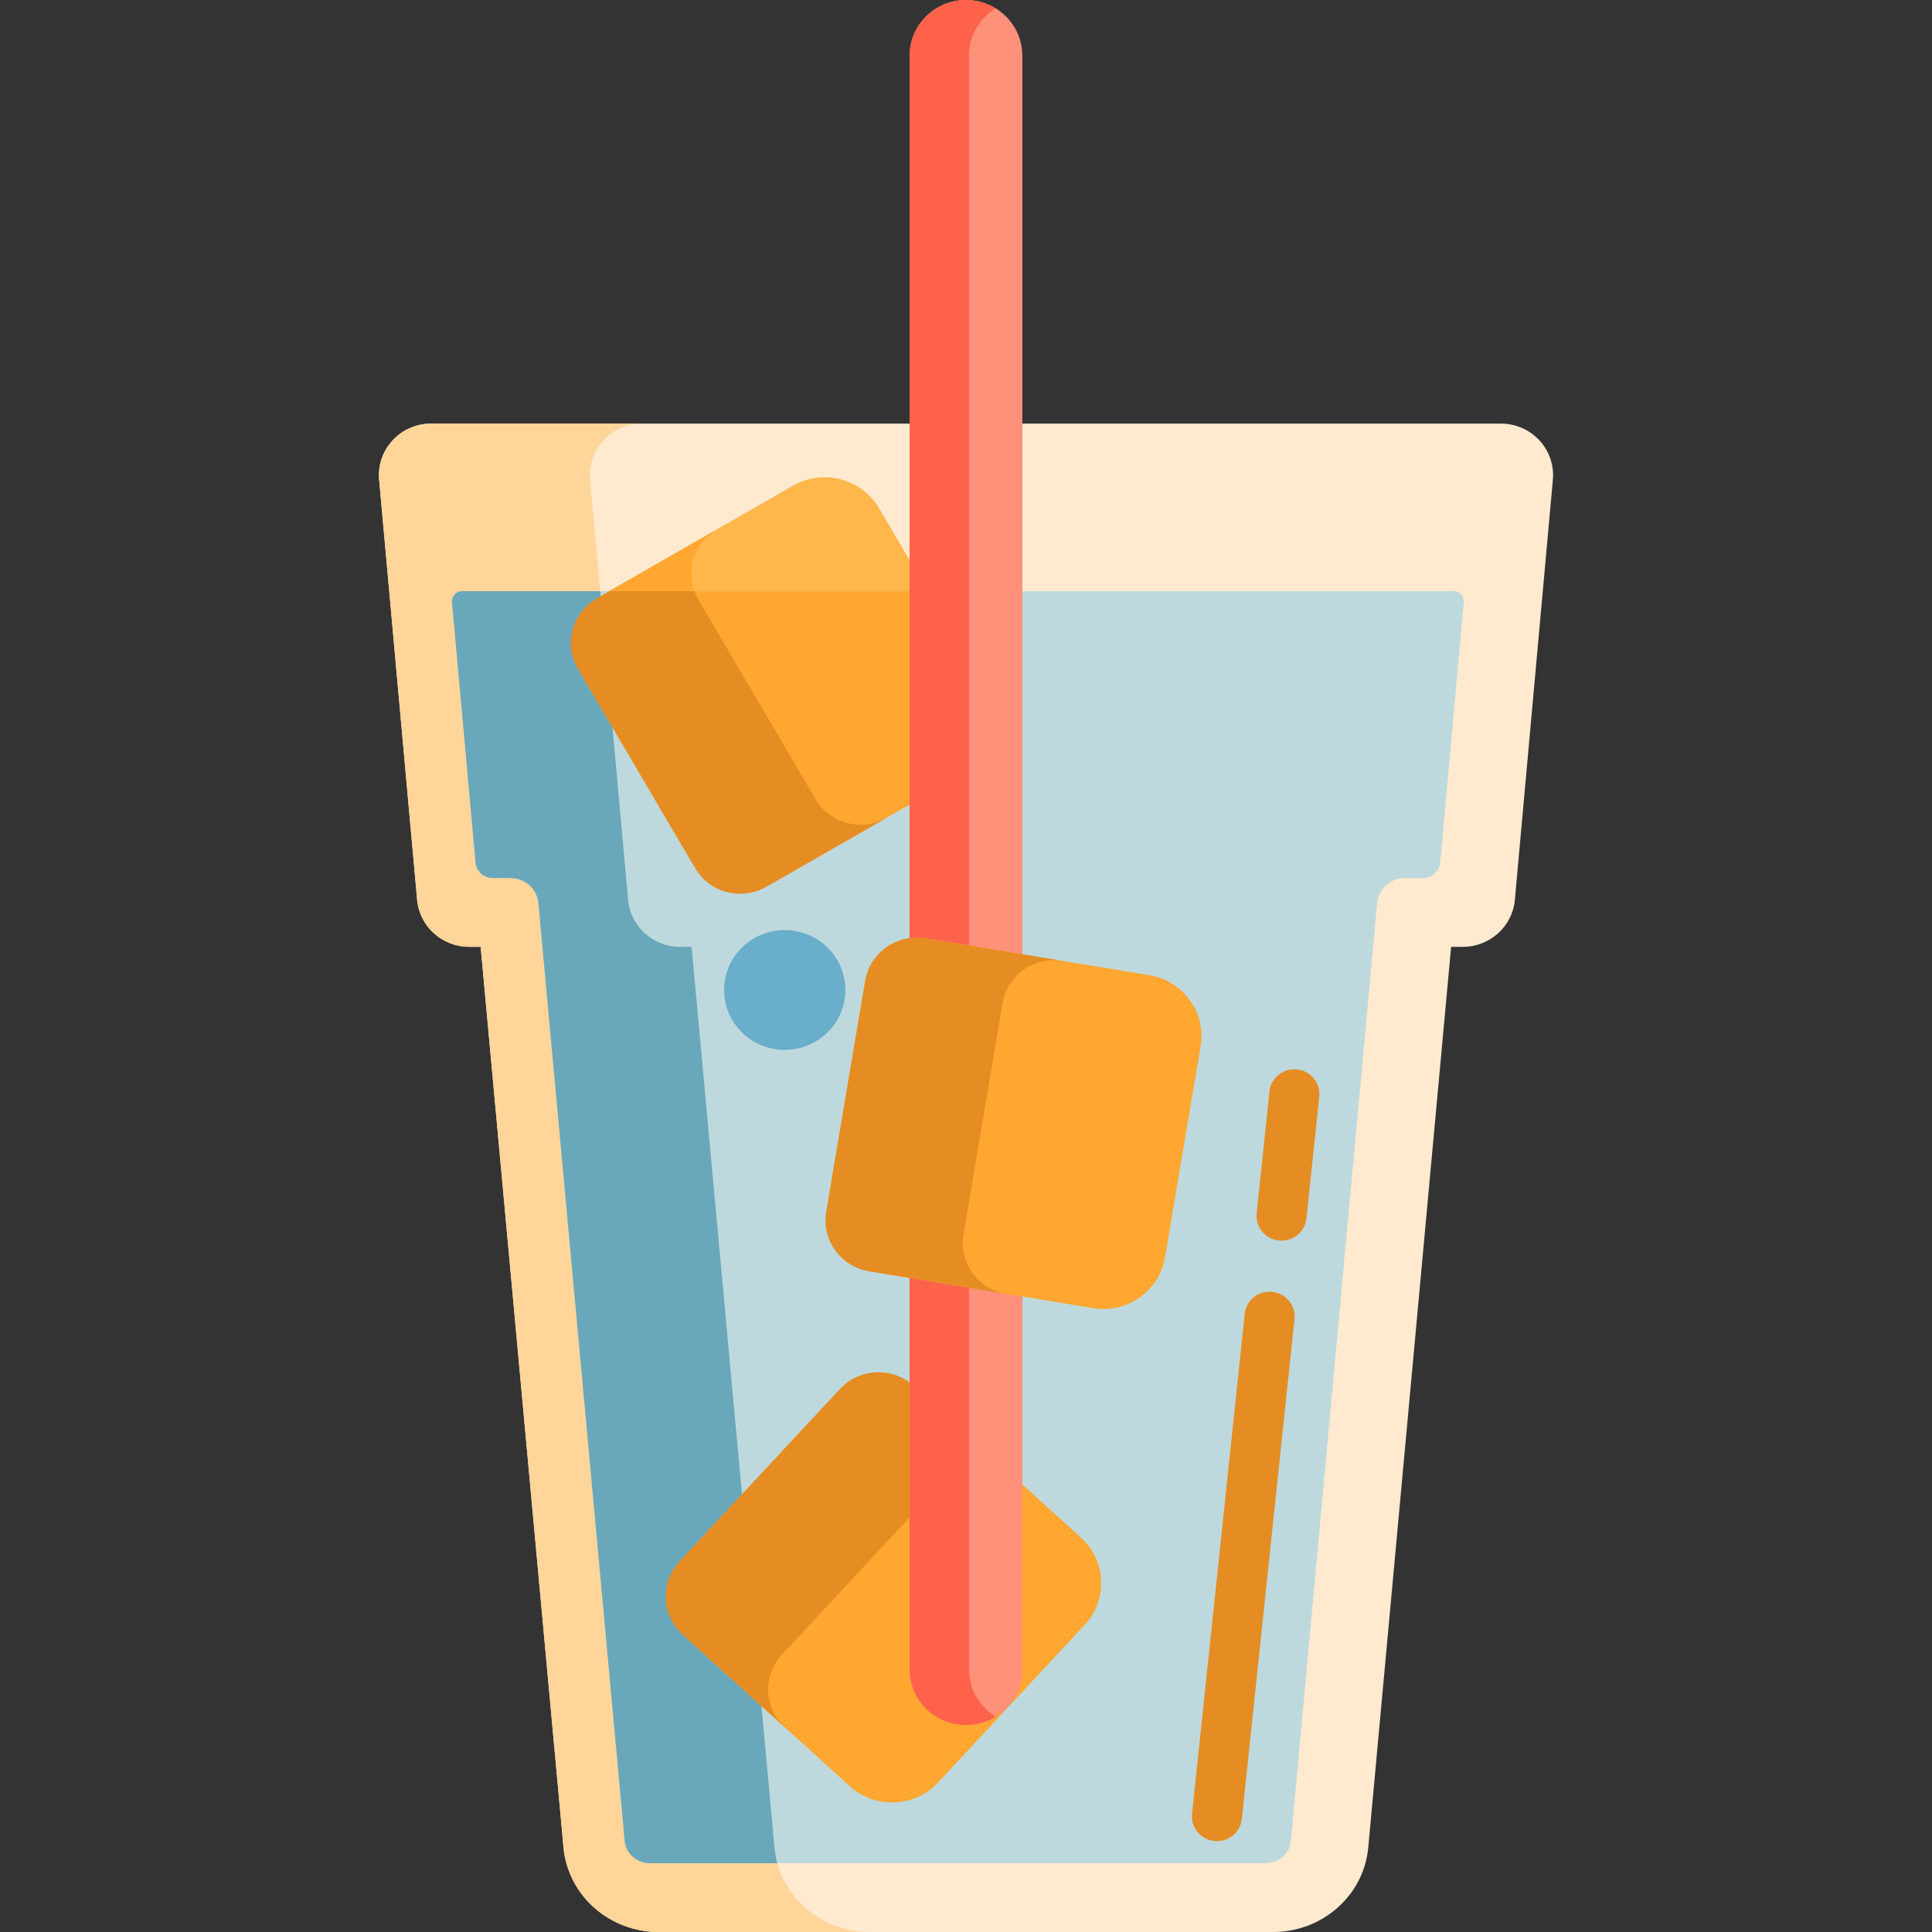 <svg width="80" height="80" viewBox="0 0 80 80" fill="none" xmlns="http://www.w3.org/2000/svg">
<rect x="0" y="0" width="80" height="80" fill="#333333" stroke="none"/>
<path d="M62.148 17.541H17.852C16.582 17.541 15.586 18.616 15.699 19.866L17.273 37.261C17.373 38.362 18.307 39.206 19.426 39.206H19.903L23.334 76.499C23.516 78.481 25.226 80 27.274 80H52.717C54.765 80 56.475 78.481 56.657 76.499L60.088 39.206H60.574C61.693 39.206 62.627 38.362 62.727 37.261L64.301 19.866C64.414 18.616 63.418 17.541 62.148 17.541Z" fill="#FFEACF"/>
<path d="M32.068 76.499L28.637 39.206H28.161C27.042 39.206 26.108 38.362 26.008 37.261L24.434 19.866C24.321 18.616 25.317 17.541 26.587 17.541H17.852C16.582 17.541 15.586 18.616 15.699 19.866L17.273 37.261C17.373 38.362 18.307 39.206 19.426 39.206H19.903L23.334 76.499C23.516 78.481 25.226 80 27.274 80H36.008C33.96 80 32.251 78.481 32.068 76.499Z" fill="#FFD59A"/>
<path d="M26.938 77.153C26.376 77.153 25.916 76.761 25.868 76.241L22.294 37.395C22.24 36.808 21.742 36.359 21.146 36.359H20.408C20.032 36.359 19.724 36.08 19.691 35.711L18.716 24.942C18.701 24.779 18.78 24.668 18.828 24.616C18.876 24.564 18.981 24.477 19.147 24.477H60.182C60.348 24.477 60.453 24.564 60.501 24.616C60.549 24.668 60.627 24.779 60.612 24.942L59.638 35.711C59.605 36.08 59.296 36.359 58.92 36.359H58.173C57.577 36.359 57.079 36.808 57.025 37.395L53.452 76.241C53.404 76.761 52.944 77.153 52.381 77.153H26.938Z" fill="#58BFF1" fill-opacity="0.39"/>
<path d="M50.392 76.238C50.356 76.238 50.32 76.236 50.283 76.233C49.714 76.174 49.3 75.671 49.36 75.108L51.541 54.405C51.6 53.842 52.108 53.434 52.679 53.492C53.249 53.551 53.662 54.054 53.603 54.617L51.422 75.32C51.366 75.847 50.916 76.238 50.392 76.238Z" fill="#E58D23"/>
<path d="M53.066 51.373C53.03 51.373 52.994 51.372 52.958 51.368C52.388 51.309 51.975 50.806 52.034 50.244L52.566 45.194C52.625 44.632 53.133 44.222 53.704 44.282C54.274 44.34 54.687 44.844 54.628 45.406L54.096 50.456C54.04 50.982 53.59 51.373 53.066 51.373Z" fill="#E58D23"/>
<path d="M18.828 24.616C18.78 24.668 18.701 24.779 18.716 24.942L19.691 35.711C19.724 36.08 20.032 36.359 20.408 36.359H21.146C21.742 36.359 22.24 36.808 22.294 37.395L25.868 76.241C25.916 76.761 26.375 77.153 26.938 77.153H32.19C32.132 76.942 32.089 76.724 32.069 76.499L28.638 39.206H28.161C27.042 39.206 26.108 38.362 26.008 37.261L24.852 24.477H19.147C18.981 24.477 18.876 24.564 18.828 24.616Z" fill="#238ABC" fill-opacity="0.54"/>
<path d="M39.866 32.055L32.109 36.503C30.872 37.213 29.286 36.797 28.567 35.574L24.151 28.061C23.433 26.838 23.854 25.271 25.092 24.562L32.849 20.113C34.087 19.404 35.672 19.82 36.391 21.042L40.807 28.556C41.525 29.779 41.104 31.345 39.866 32.055Z" fill="#FFA730"/>
<path d="M33.781 33.106L28.907 24.812C28.315 23.805 28.672 22.509 29.704 21.916L24.72 24.775C23.687 25.367 23.33 26.664 23.922 27.671L28.796 35.965C29.388 36.972 30.705 37.309 31.737 36.717L36.722 33.858C35.69 34.45 34.373 34.113 33.781 33.106Z" fill="#E58D23"/>
<path d="M35.183 73.961L28.579 67.966C27.525 67.009 27.456 65.39 28.425 64.349L34.494 57.826C35.463 56.785 37.102 56.717 38.156 57.673L44.76 63.669C45.813 64.625 45.882 66.245 44.914 67.285L38.844 73.809C37.876 74.85 36.237 74.918 35.183 73.961Z" fill="#FFA730"/>
<path d="M32.377 68.514L39.028 61.365C39.836 60.497 41.203 60.44 42.082 61.238L37.838 57.385C36.959 56.587 35.592 56.644 34.784 57.513L28.133 64.662C27.325 65.53 27.383 66.88 28.262 67.678L32.506 71.531C31.627 70.733 31.569 69.382 32.377 68.514Z" fill="#E58D23"/>
<path d="M38.409 24.477L36.405 21.067C35.678 19.831 34.075 19.41 32.823 20.128L25.239 24.477H38.409V24.477Z" fill="#FFB74B"/>
<path d="M29.703 21.917L25.239 24.477H28.75C28.402 23.533 28.783 22.445 29.703 21.917Z" fill="#FFA730"/>
<path d="M32.494 43.473C33.88 43.473 35.005 42.363 35.005 40.993C35.005 39.623 33.88 38.513 32.494 38.513C31.107 38.513 29.983 39.623 29.983 40.993C29.983 42.363 31.107 43.473 32.494 43.473Z" fill="#238ABC" fill-opacity="0.54"/>
<path d="M39.999 71.431C38.711 71.431 37.666 70.399 37.666 69.126V2.305C37.666 1.032 38.711 0 39.999 0C41.288 0 42.333 1.032 42.333 2.305V69.126C42.333 70.399 41.288 71.431 39.999 71.431Z" fill="#FF9079"/>
<path d="M40.122 69.126V2.305C40.122 1.478 40.565 0.754 41.228 0.348C40.87 0.129 40.451 0 39.999 0C38.711 0 37.666 1.032 37.666 2.305V69.126C37.666 70.399 38.711 71.431 39.999 71.431C40.451 71.431 40.87 71.302 41.228 71.083C40.565 70.676 40.122 69.953 40.122 69.126Z" fill="#FF624B"/>
<path d="M45.26 54.168L36.412 52.712C35 52.48 34.047 51.161 34.282 49.767L35.755 41.027C35.99 39.632 37.326 38.69 38.737 38.922L47.585 40.378C48.997 40.61 49.95 41.929 49.715 43.324L48.242 52.063C48.007 53.458 46.672 54.4 45.26 54.168Z" fill="#FFA730"/>
<path d="M39.897 51.121L41.512 41.543C41.708 40.38 42.821 39.594 43.999 39.788L38.313 38.853C37.136 38.659 36.022 39.445 35.826 40.608L34.211 50.185C34.015 51.349 34.811 52.449 35.988 52.642L41.674 53.578C40.496 53.384 39.701 52.284 39.897 51.121Z" fill="#E58D23"/>
</svg>
